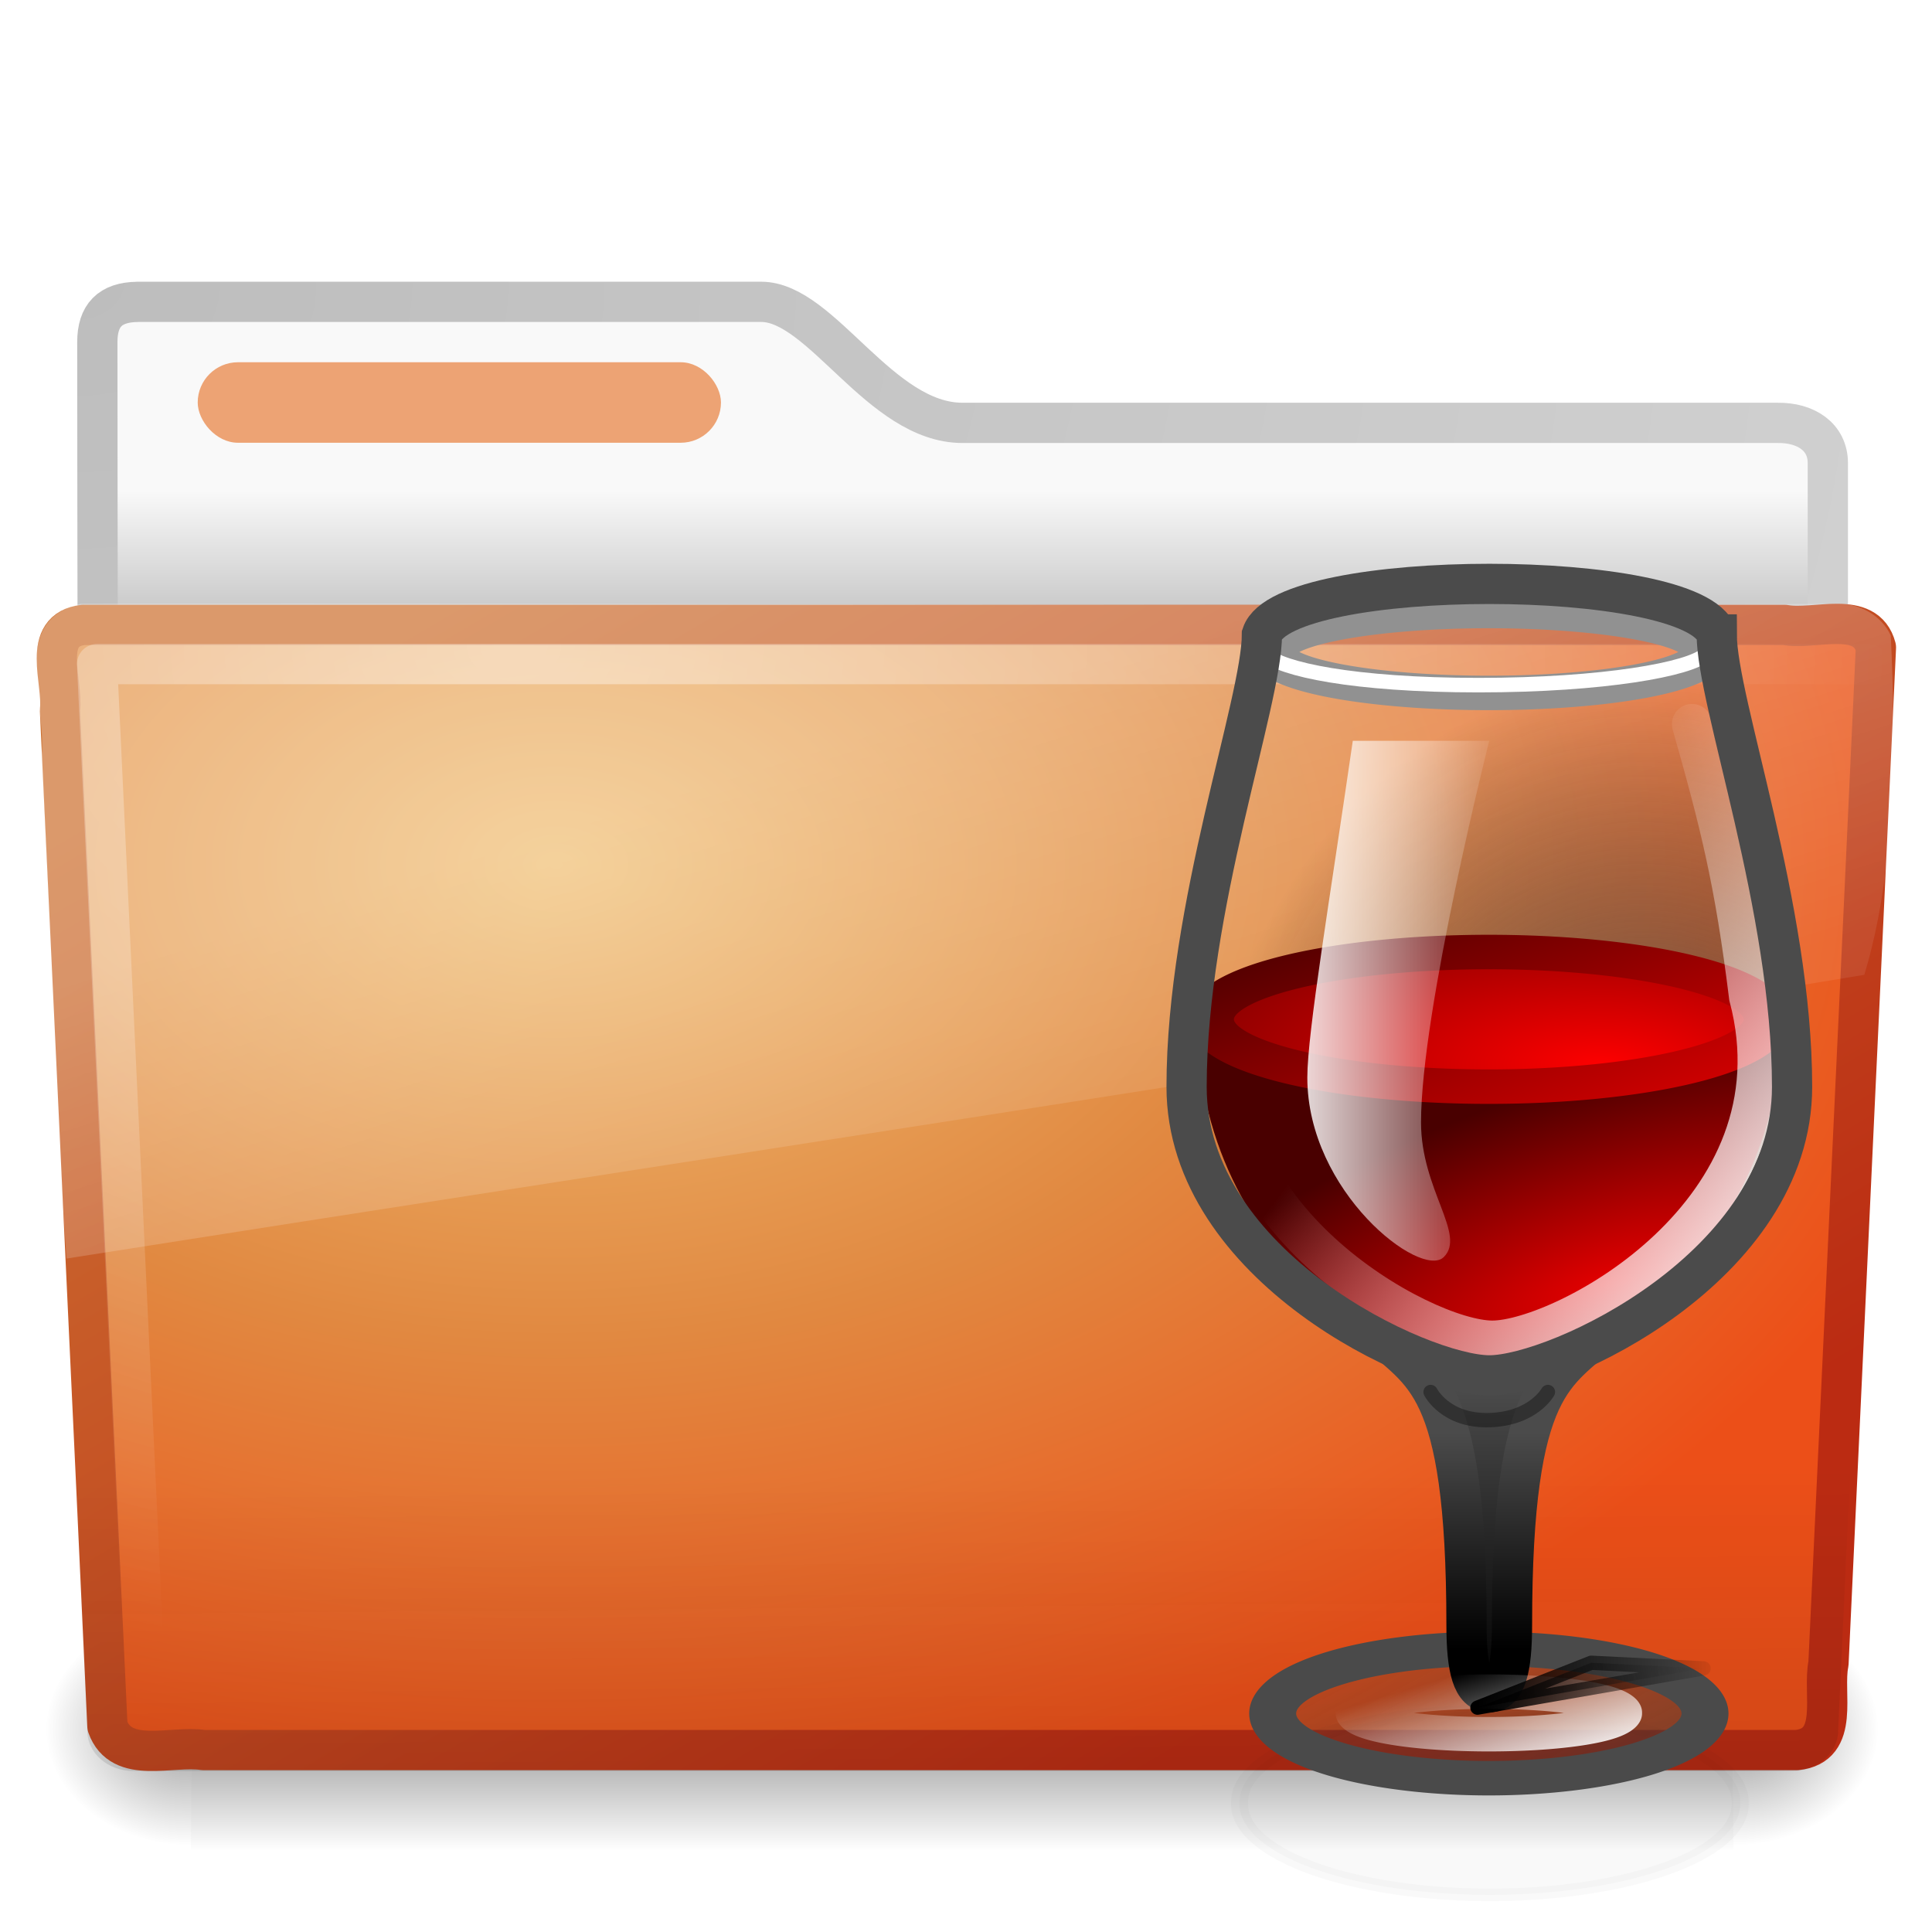 <?xml version="1.0" encoding="UTF-8" standalone="no"?>
<!-- Created with Inkscape (http://www.inkscape.org/) -->

<svg
   xmlns:dc="http://purl.org/dc/elements/1.1/"
   xmlns:cc="http://creativecommons.org/ns#"
   xmlns:rdf="http://www.w3.org/1999/02/22-rdf-syntax-ns#"
   xmlns:svg="http://www.w3.org/2000/svg"
   xmlns="http://www.w3.org/2000/svg"
   xmlns:xlink="http://www.w3.org/1999/xlink"
   xmlns:sodipodi="http://sodipodi.sourceforge.net/DTD/sodipodi-0.dtd"
   xmlns:inkscape="http://www.inkscape.org/namespaces/inkscape"
   version="1.1"
   width="48"
   height="48"
   id="svg4306"
   inkscape:version="0.47 r22583"
   sodipodi:docname="folder-wine.svg"
   inkscape:export-filename="/home/cybolic/Projects/vineyard/trunk/data/icons/48/folder-wine.png"
   inkscape:export-xdpi="90"
   inkscape:export-ydpi="90">
  <sodipodi:namedview
     pagecolor="#ffffff"
     bordercolor="#666666"
     borderopacity="1"
     objecttolerance="10"
     gridtolerance="10"
     guidetolerance="10"
     inkscape:pageopacity="0"
     inkscape:pageshadow="2"
     inkscape:window-width="1280"
     inkscape:window-height="926"
     id="namedview7156"
     showgrid="true"
     inkscape:zoom="2.7604167"
     inkscape:cx="-34.464944"
     inkscape:cy="-21.76685"
     inkscape:window-x="0"
     inkscape:window-y="24"
     inkscape:window-maximized="1"
     inkscape:current-layer="layer5"
     inkscape:snap-global="false">
    <inkscape:grid
       type="xygrid"
       id="grid7162" />
  </sodipodi:namedview>
  <defs
     id="defs4308">
    <inkscape:perspective
       sodipodi:type="inkscape:persp3d"
       inkscape:vp_x="0 : 24 : 1"
       inkscape:vp_y="0 : 1000 : 0"
       inkscape:vp_z="48 : 24 : 1"
       inkscape:persp3d-origin="24 : 16 : 1"
       id="perspective7160" />
    <linearGradient
       x1="12.579"
       y1="-7.807"
       x2="12.579"
       y2="41.827"
       id="linearGradient2867"
       xlink:href="#linearGradient2238-2-3"
       gradientUnits="userSpaceOnUse"
       gradientTransform="matrix(0.955,0,0,0.897,1.087,5.385)" />
    <linearGradient
       id="linearGradient2238-2-3">
      <stop
         id="stop2240-1-6"
         style="stop-color:white;stop-opacity:1"
         offset="0" />
      <stop
         id="stop2242-7-3"
         style="stop-color:white;stop-opacity:0"
         offset="1" />
    </linearGradient>
    <linearGradient
       x1="16.626"
       y1="15.298"
       x2="20.055"
       y2="24.628"
       id="linearGradient2870"
       xlink:href="#linearGradient8265-821-176-38-919-66-249-7-7"
       gradientUnits="userSpaceOnUse"
       gradientTransform="matrix(0.958,0,0,1.018,1.012,1.922)" />
    <linearGradient
       id="linearGradient8265-821-176-38-919-66-249-7-7">
      <stop
         id="stop2687-1-9"
         style="stop-color:white;stop-opacity:1"
         offset="0" />
      <stop
         id="stop2689-5-4"
         style="stop-color:white;stop-opacity:0"
         offset="1" />
    </linearGradient>
    <linearGradient
       x1="19.363"
       y1="20.07"
       x2="19.363"
       y2="34.4"
       id="linearGradient2899"
       xlink:href="#linearGradient4182"
       gradientUnits="userSpaceOnUse"
       gradientTransform="matrix(0.627,0,0,0.691,-0.033,4.575)" />
    <linearGradient
       id="linearGradient4182">
      <stop
         id="stop4184"
         style="stop-color:#e4e5e8;stop-opacity:1"
         offset="0" />
      <stop
         id="stop4186"
         style="stop-color:#b3bbc7;stop-opacity:1"
         offset="1" />
    </linearGradient>
    <linearGradient
       x1="23.071"
       y1="36.047"
       x2="23.071"
       y2="33.296"
       id="linearGradient2876"
       xlink:href="#linearGradient2223-4"
       gradientUnits="userSpaceOnUse"
       gradientTransform="matrix(0.991,0,0,1.011,0.22,5.812)" />
    <linearGradient
       id="linearGradient2223-4">
      <stop
         id="stop2225-6"
         style="stop-color:white;stop-opacity:1"
         offset="0" />
      <stop
         id="stop2229-2"
         style="stop-color:white;stop-opacity:0"
         offset="1" />
    </linearGradient>
    <radialGradient
       cx="16.352"
       cy="12.225"
       r="19.17"
       fx="16.352"
       fy="12.225"
       id="radialGradient2879"
       xlink:href="#linearGradient4128"
       gradientUnits="userSpaceOnUse"
       gradientTransform="matrix(0,0.964,-2.236,0,48.282,6.324)" />
    <linearGradient
       id="linearGradient4128">
      <stop
         id="stop4130"
         style="stop-color:#3d434a;stop-opacity:1"
         offset="0" />
      <stop
         id="stop4132"
         style="stop-color:black;stop-opacity:1"
         offset="1" />
    </linearGradient>
    <linearGradient
       x1="24"
       y1="7.96"
       x2="24"
       y2="43.865"
       id="linearGradient2882"
       xlink:href="#linearGradient3994-617"
       gradientUnits="userSpaceOnUse" />
    <linearGradient
       id="linearGradient3994-617">
      <stop
         id="stop4324"
         style="stop-color:#d8d8d8;stop-opacity:1"
         offset="0" />
      <stop
         id="stop2860"
         style="stop-color:#afafaf;stop-opacity:1"
         offset="0.086" />
      <stop
         id="stop2862"
         style="stop-color:#aaa;stop-opacity:1"
         offset="0.922" />
      <stop
         id="stop4326"
         style="stop-color:#8f8f8f;stop-opacity:1"
         offset="1" />
    </linearGradient>
    <linearGradient
       x1="10.014"
       y1="44.96"
       x2="10.014"
       y2="2.876"
       id="linearGradient2884"
       xlink:href="#linearGradient4008-764"
       gradientUnits="userSpaceOnUse"
       gradientTransform="matrix(0.957,0,0,0.903,1.021,4.306)" />
    <linearGradient
       id="linearGradient4008-764">
      <stop
         id="stop4334"
         style="stop-color:#595959;stop-opacity:1"
         offset="0" />
      <stop
         id="stop4336"
         style="stop-color:#b3b3b3;stop-opacity:1"
         offset="1" />
    </linearGradient>
    <radialGradient
       cx="605.714"
       cy="486.648"
       r="117.143"
       fx="605.714"
       fy="486.648"
       id="radialGradient2887"
       xlink:href="#linearGradient5060-6"
       gradientUnits="userSpaceOnUse"
       gradientTransform="matrix(-0.066,0,0,0.025,47.673,31.942)" />
    <linearGradient
       id="linearGradient5060-6">
      <stop
         id="stop5062-3"
         style="stop-color:black;stop-opacity:1"
         offset="0" />
      <stop
         id="stop5064-1"
         style="stop-color:black;stop-opacity:0"
         offset="1" />
    </linearGradient>
    <radialGradient
       cx="605.714"
       cy="486.648"
       r="117.143"
       fx="605.714"
       fy="486.648"
       id="radialGradient2890"
       xlink:href="#linearGradient5060-6"
       gradientUnits="userSpaceOnUse"
       gradientTransform="matrix(0.066,0,0,0.025,0.327,31.942)" />
    <linearGradient
       id="linearGradient5048-7">
      <stop
         id="stop5050-5"
         style="stop-color:black;stop-opacity:0"
         offset="0" />
      <stop
         id="stop5056-9"
         style="stop-color:black;stop-opacity:1"
         offset="0.5" />
      <stop
         id="stop5052-6"
         style="stop-color:black;stop-opacity:0"
         offset="1" />
    </linearGradient>
    <linearGradient
       x1="302.857"
       y1="366.648"
       x2="302.857"
       y2="609.505"
       id="linearGradient4304"
       xlink:href="#linearGradient5048-7"
       gradientUnits="userSpaceOnUse"
       gradientTransform="matrix(0.066,0,0,0.025,0.314,31.942)" />
    <inkscape:perspective
       id="perspective7386"
       inkscape:persp3d-origin="0.5 : 0.33333333 : 1"
       inkscape:vp_z="1 : 0.5 : 1"
       inkscape:vp_y="0 : 1000 : 0"
       inkscape:vp_x="0 : 0.5 : 1"
       sodipodi:type="inkscape:persp3d" />
    <radialGradient
       inkscape:collect="always"
       xlink:href="#linearGradient3452"
       id="radialGradient5821"
       gradientUnits="userSpaceOnUse"
       gradientTransform="matrix(0.764,0,0,0.139,11.614,15.797)"
       cx="18"
       cy="14.19"
       fx="18"
       fy="14.19"
       r="5.505" />
    <linearGradient
       id="linearGradient3452"
       inkscape:collect="always">
      <stop
         id="stop3454"
         offset="0"
         style="stop-color:#ffffff;stop-opacity:1;" />
      <stop
         id="stop3456"
         offset="1"
         style="stop-color:#ffffff;stop-opacity:0;" />
    </linearGradient>
    <radialGradient
       r="14.625"
       fy="33.188"
       fx="37.375"
       cy="33.188"
       cx="37.375"
       gradientTransform="matrix(1,0,0,0.226,0,25.671)"
       gradientUnits="userSpaceOnUse"
       id="radialGradient7042"
       xlink:href="#linearGradient4333"
       inkscape:collect="always" />
    <linearGradient
       inkscape:collect="always"
       id="linearGradient4333">
      <stop
         style="stop-color:black;stop-opacity:1;"
         offset="0"
         id="stop4335" />
      <stop
         style="stop-color:black;stop-opacity:0;"
         offset="1"
         id="stop4337" />
    </linearGradient>
    <filter
       color-interpolation-filters="sRGB"
       height="1.28"
       y="-0.14"
       width="1.158"
       x="-0.079"
       id="filter3436"
       inkscape:collect="always">
      <feGaussianBlur
         id="feGaussianBlur3438"
         stdDeviation="0.319"
         inkscape:collect="always" />
    </filter>
    <radialGradient
       inkscape:collect="always"
       xlink:href="#linearGradient3346"
       id="radialGradient5843"
       gradientUnits="userSpaceOnUse"
       gradientTransform="matrix(1.176,-0.058,0.073,1.449,-6.858,-10.04)"
       cx="27.5"
       cy="22.614"
       fx="27.5"
       fy="22.614"
       r="6.5" />
    <linearGradient
       id="linearGradient3346"
       inkscape:collect="always">
      <stop
         id="stop3348"
         offset="0"
         style="stop-color:#737373;stop-opacity:1" />
      <stop
         id="stop3350"
         offset="1"
         style="stop-color:#000000;stop-opacity:0;" />
    </linearGradient>
    <linearGradient
       inkscape:collect="always"
       xlink:href="#linearGradient3228"
       id="linearGradient5800"
       gradientUnits="userSpaceOnUse"
       x1="29.455"
       y1="19.122"
       x2="20.176"
       y2="6.104" />
    <linearGradient
       id="linearGradient3228"
       inkscape:collect="always">
      <stop
         id="stop3230"
         offset="0"
         style="stop-color:#373737;stop-opacity:1;" />
      <stop
         id="stop3232"
         offset="1"
         style="stop-color:#373737;stop-opacity:0;" />
    </linearGradient>
    <linearGradient
       inkscape:collect="always"
       xlink:href="#linearGradient3220"
       id="linearGradient5836"
       gradientUnits="userSpaceOnUse"
       gradientTransform="matrix(0.764,0,0,0.755,6.12,3.028)"
       x1="24"
       y1="27.317"
       x2="24"
       y2="34.059" />
    <linearGradient
       id="linearGradient3220"
       inkscape:collect="always">
      <stop
         id="stop3222"
         offset="0"
         style="stop-color:#4b4b4b;stop-opacity:1" />
      <stop
         id="stop3224"
         offset="1"
         style="stop-color:#000000;stop-opacity:1" />
    </linearGradient>
    <linearGradient
       inkscape:collect="always"
       xlink:href="#linearGradient14198"
       id="linearGradient5838"
       gradientUnits="userSpaceOnUse"
       x1="8"
       y1="13"
       x2="8"
       y2="10.5"
       gradientTransform="matrix(1.454,0,0,1.454,12.835,9.104)" />
    <linearGradient
       id="linearGradient14198"
       inkscape:collect="always">
      <stop
         id="stop14200"
         offset="0"
         style="stop-color:#000000;stop-opacity:1;" />
      <stop
         id="stop14202"
         offset="1"
         style="stop-color:#4b4b4b;stop-opacity:1" />
    </linearGradient>
    <radialGradient
       inkscape:collect="always"
       xlink:href="#linearGradient3189"
       id="radialGradient5833"
       gradientUnits="userSpaceOnUse"
       gradientTransform="matrix(0.725,-0.239,0.088,0.26,4.828,21.279)"
       cx="26.625"
       cy="26.577"
       fx="26.625"
       fy="26.577"
       r="12.5" />
    <linearGradient
       id="linearGradient3189">
      <stop
         style="stop-color:#e40000;stop-opacity:1"
         offset="0"
         id="stop3191" />
      <stop
         style="stop-color:#490000;stop-opacity:1"
         offset="1"
         id="stop3193" />
    </linearGradient>
    <radialGradient
       inkscape:collect="always"
       xlink:href="#linearGradient3171"
       id="radialGradient5808"
       gradientUnits="userSpaceOnUse"
       gradientTransform="matrix(1,0,0,0.495,0,5.555)"
       cx="25.017"
       cy="13.192"
       fx="25.017"
       fy="13.192"
       r="9.751" />
    <linearGradient
       id="linearGradient3171">
      <stop
         id="stop3173"
         offset="0"
         style="stop-color:#fd0000;stop-opacity:1;" />
      <stop
         id="stop3175"
         offset="1"
         style="stop-color:#6a0000;stop-opacity:1" />
    </linearGradient>
    <linearGradient
       inkscape:collect="always"
       xlink:href="#linearGradient4402"
       id="linearGradient5810"
       gradientUnits="userSpaceOnUse"
       x1="25.945"
       y1="14.691"
       x2="22.036"
       y2="7.135" />
    <linearGradient
       id="linearGradient4402">
      <stop
         id="stop4404"
         offset="0"
         style="stop-color:#e80000;stop-opacity:1;" />
      <stop
         id="stop4406"
         offset="1"
         style="stop-color:#490000;stop-opacity:1" />
    </linearGradient>
    <linearGradient
       inkscape:collect="always"
       xlink:href="#linearGradient3198"
       id="linearGradient5829"
       gradientUnits="userSpaceOnUse"
       gradientTransform="matrix(0.705,0,0,0.708,7.551,4.084)"
       x1="30.376"
       y1="25.27"
       x2="22"
       y2="19" />
    <linearGradient
       id="linearGradient3198">
      <stop
         id="stop3200"
         offset="0"
         style="stop-color:#ffffff;stop-opacity:1;" />
      <stop
         id="stop3202"
         offset="1"
         style="stop-color:#ffffff;stop-opacity:0;" />
    </linearGradient>
    <linearGradient
       inkscape:collect="always"
       xlink:href="#linearGradient3198"
       id="linearGradient5814"
       gradientUnits="userSpaceOnUse"
       x1="25.269"
       y1="12.038"
       x2="24.16"
       y2="9.352" />
    <linearGradient
       id="linearGradient7433">
      <stop
         id="stop7435"
         offset="0"
         style="stop-color:#ffffff;stop-opacity:1;" />
      <stop
         id="stop7437"
         offset="1"
         style="stop-color:#ffffff;stop-opacity:0;" />
    </linearGradient>
    <linearGradient
       inkscape:collect="always"
       xlink:href="#linearGradient3373"
       id="linearGradient6916"
       gradientUnits="userSpaceOnUse"
       gradientTransform="translate(-8,15.968)"
       x1="16"
       y1="27.5"
       x2="20.5"
       y2="25.5" />
    <linearGradient
       inkscape:collect="always"
       id="linearGradient3373">
      <stop
         style="stop-color:#000000;stop-opacity:1"
         offset="0"
         id="stop3375" />
      <stop
         style="stop-color:#373737;stop-opacity:0;"
         offset="1"
         id="stop3377" />
    </linearGradient>
    <linearGradient
       inkscape:collect="always"
       xlink:href="#linearGradient3442"
       id="linearGradient6918"
       gradientUnits="userSpaceOnUse"
       gradientTransform="translate(-8,15.968)"
       x1="16"
       y1="27"
       x2="21.5"
       y2="27" />
    <linearGradient
       id="linearGradient3442"
       inkscape:collect="always">
      <stop
         id="stop3444"
         offset="0"
         style="stop-color:#000000;stop-opacity:1;" />
      <stop
         id="stop3446"
         offset="1"
         style="stop-color:#000000;stop-opacity:0;" />
    </linearGradient>
    <filter
       color-interpolation-filters="sRGB"
       height="1.336"
       y="-0.168"
       width="1.134"
       x="-0.067"
       id="filter3391"
       inkscape:collect="always">
      <feGaussianBlur
         id="feGaussianBlur3393"
         stdDeviation="0.14"
         inkscape:collect="always" />
    </filter>
    <linearGradient
       inkscape:collect="always"
       xlink:href="#linearGradient3198"
       id="linearGradient5825"
       gradientUnits="userSpaceOnUse"
       gradientTransform="matrix(0.764,0,0,0.755,7.266,2.929)"
       x1="17.605"
       y1="18.312"
       x2="23"
       y2="18.312" />
    <linearGradient
       id="linearGradient7450">
      <stop
         id="stop7452"
         offset="0"
         style="stop-color:#ffffff;stop-opacity:1;" />
      <stop
         id="stop7454"
         offset="1"
         style="stop-color:#ffffff;stop-opacity:0;" />
    </linearGradient>
    <radialGradient
       inkscape:collect="always"
       xlink:href="#linearGradient3452"
       id="radialGradient4437"
       gradientUnits="userSpaceOnUse"
       gradientTransform="matrix(1.13,0,0,0.205,18.006,22.928)"
       cx="18"
       cy="14.19"
       fx="18"
       fy="14.19"
       r="5.505" />
    <radialGradient
       inkscape:collect="always"
       xlink:href="#linearGradient4333"
       id="radialGradient4439"
       gradientUnits="userSpaceOnUse"
       gradientTransform="matrix(1,0,0,0.226,0,25.671)"
       cx="37.375"
       cy="33.188"
       fx="37.375"
       fy="33.188"
       r="14.625" />
    <radialGradient
       inkscape:collect="always"
       xlink:href="#linearGradient3346"
       id="radialGradient4441"
       gradientUnits="userSpaceOnUse"
       gradientTransform="matrix(1.176,-0.058,0.073,1.449,-6.858,-10.04)"
       cx="27.5"
       cy="22.614"
       fx="27.5"
       fy="22.614"
       r="6.5" />
    <linearGradient
       inkscape:collect="always"
       xlink:href="#linearGradient3228"
       id="linearGradient4443"
       gradientUnits="userSpaceOnUse"
       x1="29.455"
       y1="19.122"
       x2="20.176"
       y2="6.104" />
    <linearGradient
       inkscape:collect="always"
       xlink:href="#linearGradient3220"
       id="linearGradient4445"
       gradientUnits="userSpaceOnUse"
       gradientTransform="matrix(0.764,0,0,0.755,6.12,3.028)"
       x1="24"
       y1="27.317"
       x2="24"
       y2="34.059" />
    <linearGradient
       inkscape:collect="always"
       xlink:href="#linearGradient14198"
       id="linearGradient4447"
       gradientUnits="userSpaceOnUse"
       gradientTransform="matrix(1.454,0,0,1.454,12.835,9.104)"
       x1="8"
       y1="13"
       x2="8"
       y2="10.5" />
    <radialGradient
       inkscape:collect="always"
       xlink:href="#linearGradient3189"
       id="radialGradient4449"
       gradientUnits="userSpaceOnUse"
       gradientTransform="matrix(0.725,-0.239,0.088,0.26,4.828,21.279)"
       cx="26.625"
       cy="26.577"
       fx="26.625"
       fy="26.577"
       r="12.5" />
    <radialGradient
       inkscape:collect="always"
       xlink:href="#linearGradient3171"
       id="radialGradient4451"
       gradientUnits="userSpaceOnUse"
       gradientTransform="matrix(1,0,0,0.495,0,5.555)"
       cx="25.017"
       cy="13.192"
       fx="25.017"
       fy="13.192"
       r="9.751" />
    <linearGradient
       inkscape:collect="always"
       xlink:href="#linearGradient4402"
       id="linearGradient4453"
       gradientUnits="userSpaceOnUse"
       x1="25.945"
       y1="14.691"
       x2="22.036"
       y2="7.135" />
    <linearGradient
       inkscape:collect="always"
       xlink:href="#linearGradient3198"
       id="linearGradient4455"
       gradientUnits="userSpaceOnUse"
       gradientTransform="matrix(0.705,0,0,0.708,7.551,4.084)"
       x1="30.376"
       y1="25.27"
       x2="22"
       y2="19" />
    <linearGradient
       inkscape:collect="always"
       xlink:href="#linearGradient3198"
       id="linearGradient4457"
       gradientUnits="userSpaceOnUse"
       x1="25.269"
       y1="12.038"
       x2="24.16"
       y2="9.352" />
    <linearGradient
       inkscape:collect="always"
       xlink:href="#linearGradient3373"
       id="linearGradient4459"
       gradientUnits="userSpaceOnUse"
       gradientTransform="translate(-8,15.968)"
       x1="16"
       y1="27.5"
       x2="20.5"
       y2="25.5" />
    <linearGradient
       inkscape:collect="always"
       xlink:href="#linearGradient3442"
       id="linearGradient4461"
       gradientUnits="userSpaceOnUse"
       gradientTransform="translate(-8,15.968)"
       x1="16"
       y1="27"
       x2="21.5"
       y2="27" />
    <linearGradient
       inkscape:collect="always"
       xlink:href="#linearGradient3198"
       id="linearGradient4463"
       gradientUnits="userSpaceOnUse"
       gradientTransform="matrix(0.764,0,0,0.755,7.266,2.929)"
       x1="17.605"
       y1="18.312"
       x2="23"
       y2="18.312" />
    <linearGradient
       inkscape:collect="always"
       xlink:href="#linearGradient3198"
       id="linearGradient4468"
       gradientUnits="userSpaceOnUse"
       gradientTransform="matrix(1.13,0,0,1.115,11.578,3.904)"
       x1="17.605"
       y1="18.312"
       x2="23"
       y2="18.312" />
    <linearGradient
       inkscape:collect="always"
       xlink:href="#linearGradient3198"
       id="linearGradient4473"
       gradientUnits="userSpaceOnUse"
       gradientTransform="matrix(1.094,0,0,1.099,10.845,4.605)"
       x1="30.376"
       y1="25.27"
       x2="22"
       y2="19" />
    <radialGradient
       inkscape:collect="always"
       xlink:href="#linearGradient3189"
       id="radialGradient4477"
       gradientUnits="userSpaceOnUse"
       gradientTransform="matrix(1.072,-0.353,0.13,0.385,7.973,31.031)"
       cx="26.625"
       cy="26.577"
       fx="26.625"
       fy="26.577"
       r="12.5" />
    <linearGradient
       inkscape:collect="always"
       xlink:href="#linearGradient3220"
       id="linearGradient4480"
       gradientUnits="userSpaceOnUse"
       gradientTransform="matrix(1.13,0,0,1.115,9.883,4.05)"
       x1="24"
       y1="27.317"
       x2="24"
       y2="34.059" />
    <linearGradient
       inkscape:collect="always"
       xlink:href="#linearGradient14198"
       id="linearGradient4482"
       gradientUnits="userSpaceOnUse"
       gradientTransform="matrix(2.149,0,0,2.149,19.81,13.033)"
       x1="8"
       y1="13"
       x2="8"
       y2="10.5" />
    <radialGradient
       inkscape:collect="always"
       xlink:href="#linearGradient3346"
       id="radialGradient4487"
       gradientUnits="userSpaceOnUse"
       gradientTransform="matrix(1.738,-0.086,0.109,2.142,-9.302,-15.268)"
       cx="27.5"
       cy="22.614"
       fx="27.5"
       fy="22.614"
       r="6.5" />
    <linearGradient
       gradientUnits="userSpaceOnUse"
       xlink:href="#linearGradient8265-821-176-38-919-66-249"
       id="linearGradient2435"
       y2="33.955"
       x2="15.215"
       y1="22.292"
       x1="11.566" />
    <linearGradient
       id="linearGradient8265-821-176-38-919-66-249">
      <stop
         offset="0"
         style="stop-color:#ffffff;stop-opacity:0.275"
         id="stop2687" />
      <stop
         offset="1"
         style="stop-color:#ffffff;stop-opacity:0.078"
         id="stop2689" />
    </linearGradient>
    <radialGradient
       gradientTransform="matrix(0,1.208,-1.627,0,26.372,8.266)"
       gradientUnits="userSpaceOnUse"
       xlink:href="#linearGradient6087-437-184-795-110-662-495"
       id="radialGradient2438"
       fy="8.302"
       fx="7.265"
       r="20.98"
       cy="8.302"
       cx="7.265" />
    <linearGradient
       id="linearGradient6087-437-184-795-110-662-495">
      <stop
         offset="0"
         style="stop-color:#ffffff;stop-opacity:0.4"
         id="stop2693" />
      <stop
         offset="1"
         style="stop-color:#ffffff;stop-opacity:0"
         id="stop2695" />
    </linearGradient>
    <linearGradient
       gradientTransform="matrix(1.145,0,0,0.998,-3.466,1.099)"
       gradientUnits="userSpaceOnUse"
       xlink:href="#linearGradient6129-963-697-142-998-580-273"
       id="linearGradient2441"
       y2="36.658"
       x2="22.809"
       y1="49.629"
       x1="22.935" />
    <linearGradient
       id="linearGradient6129-963-697-142-998-580-273">
      <stop
         offset="0"
         style="stop-color:#0a0a0a;stop-opacity:0.498"
         id="stop2661" />
      <stop
         offset="1"
         style="stop-color:#0a0a0a;stop-opacity:0"
         id="stop2663" />
    </linearGradient>
    <radialGradient
       gradientTransform="matrix(1.565,-9.5143002e-8,6.1772287e-8,1.016,-86.213,8.146)"
       gradientUnits="userSpaceOnUse"
       xlink:href="#linearGradient7012-661-145-733-759-865-745-661-970-94"
       id="radialGradient2444"
       fy="14.113"
       fx="63.969"
       r="23.097"
       cy="14.113"
       cx="63.969" />
    <linearGradient
       id="linearGradient7012-661-145-733-759-865-745-661-970-94">
      <stop
         offset="0"
         style="stop-color:#f0c178;stop-opacity:1"
         id="stop3618" />
      <stop
         offset="0.5"
         style="stop-color:#e18941;stop-opacity:1"
         id="stop3270" />
      <stop
         offset="1"
         style="stop-color:#ec4f18;stop-opacity:1"
         id="stop3620" />
    </linearGradient>
    <linearGradient
       gradientTransform="translate(-53.765,-0.114)"
       gradientUnits="userSpaceOnUse"
       xlink:href="#linearGradient3390-178-986-453"
       id="linearGradient2446"
       y2="15.944"
       x2="65.34"
       y1="45.114"
       x1="82.453" />
    <linearGradient
       id="linearGradient3390-178-986-453">
      <stop
         offset="0"
         style="stop-color:#bb2b12;stop-opacity:1"
         id="stop3624" />
      <stop
         offset="1"
         style="stop-color:#cd7233;stop-opacity:1"
         id="stop3626" />
    </linearGradient>
    <linearGradient
       gradientTransform="matrix(0.083,0,0,0.037,-5.941,25.412)"
       gradientUnits="userSpaceOnUse"
       xlink:href="#linearGradient5048-585"
       id="linearGradient7596-975"
       y2="609.505"
       x2="302.857"
       y1="366.648"
       x1="302.857" />
    <linearGradient
       id="linearGradient5048-585">
      <stop
         offset="0"
         style="stop-color:#000000;stop-opacity:0"
         id="stop2667" />
      <stop
         offset="0.5"
         style="stop-color:#000000;stop-opacity:1"
         id="stop2669" />
      <stop
         offset="1"
         style="stop-color:#000000;stop-opacity:0"
         id="stop2671" />
    </linearGradient>
    <radialGradient
       gradientTransform="matrix(0.032,0,0,0.037,24.637,25.412)"
       gradientUnits="userSpaceOnUse"
       xlink:href="#linearGradient5060-179"
       id="radialGradient7598-526"
       fy="486.648"
       fx="605.714"
       r="117.143"
       cy="486.648"
       cx="605.714" />
    <linearGradient
       id="linearGradient5060-179">
      <stop
         offset="0"
         style="stop-color:#000000;stop-opacity:1"
         id="stop2675" />
      <stop
         offset="1"
         style="stop-color:#000000;stop-opacity:0"
         id="stop2677" />
    </linearGradient>
    <radialGradient
       gradientTransform="matrix(-0.032,0,0,0.037,23.363,25.412)"
       gradientUnits="userSpaceOnUse"
       xlink:href="#linearGradient5060-820"
       id="radialGradient7600-312"
       fy="486.648"
       fx="605.714"
       r="117.143"
       cy="486.648"
       cx="605.714" />
    <linearGradient
       id="linearGradient5060-820">
      <stop
         offset="0"
         style="stop-color:#000000;stop-opacity:1"
         id="stop2681" />
      <stop
         offset="1"
         style="stop-color:#000000;stop-opacity:0"
         id="stop2683" />
    </linearGradient>
    <linearGradient
       gradientTransform="translate(-50.941,0)"
       gradientUnits="userSpaceOnUse"
       xlink:href="#linearGradient6404"
       id="linearGradient2453"
       y2="16.19"
       x2="62.989"
       y1="13.183"
       x1="62.989" />
    <linearGradient
       id="linearGradient6404">
      <stop
         offset="0"
         style="stop-color:#f9f9f9;stop-opacity:1"
         id="stop6406" />
      <stop
         offset="1"
         style="stop-color:#c9c9c9;stop-opacity:1"
         id="stop6408" />
    </linearGradient>
    <radialGradient
       gradientTransform="matrix(-1.274898e-8,1.714,-2.159,-1.4599595e-8,12.809,2.857)"
       gradientUnits="userSpaceOnUse"
       xlink:href="#linearGradient3484"
       id="radialGradient2455"
       fy="5.017"
       fx="3"
       r="21"
       cy="5.017"
       cx="3" />
    <linearGradient
       id="linearGradient3484">
      <stop
         offset="0"
         style="stop-color:#bdbdbd;stop-opacity:1"
         id="stop3486" />
      <stop
         offset="1"
         style="stop-color:#d0d0d0;stop-opacity:1"
         id="stop3488" />
    </linearGradient>
    <inkscape:perspective
       id="perspective3289"
       inkscape:persp3d-origin="24 : 16 : 1"
       inkscape:vp_z="48 : 24 : 1"
       inkscape:vp_y="0 : 1000 : 0"
       inkscape:vp_x="0 : 24 : 1"
       sodipodi:type="inkscape:persp3d" />
    <linearGradient
       inkscape:collect="always"
       xlink:href="#linearGradient2238-2-3"
       id="linearGradient3347"
       gradientUnits="userSpaceOnUse"
       gradientTransform="matrix(0.955,0,0,0.897,1.087,5.385)"
       x1="12.579"
       y1="-7.807"
       x2="12.579"
       y2="41.827" />
    <linearGradient
       inkscape:collect="always"
       xlink:href="#linearGradient8265-821-176-38-919-66-249-7-7"
       id="linearGradient3350"
       gradientUnits="userSpaceOnUse"
       gradientTransform="matrix(0.958,0,0,1.018,1.012,1.922)"
       x1="16.626"
       y1="15.298"
       x2="20.055"
       y2="24.628" />
    <linearGradient
       inkscape:collect="always"
       xlink:href="#linearGradient4182"
       id="linearGradient3353"
       gradientUnits="userSpaceOnUse"
       gradientTransform="matrix(0.627,0,0,0.691,-0.033,4.575)"
       x1="19.363"
       y1="20.07"
       x2="19.363"
       y2="34.4" />
    <linearGradient
       inkscape:collect="always"
       xlink:href="#linearGradient2223-4"
       id="linearGradient3356"
       gradientUnits="userSpaceOnUse"
       gradientTransform="matrix(0.991,0,0,1.011,0.22,5.812)"
       x1="23.071"
       y1="36.047"
       x2="23.071"
       y2="33.296" />
    <radialGradient
       inkscape:collect="always"
       xlink:href="#linearGradient4128"
       id="radialGradient3359"
       gradientUnits="userSpaceOnUse"
       gradientTransform="matrix(0,0.964,-2.236,0,48.282,6.324)"
       cx="16.352"
       cy="12.225"
       fx="16.352"
       fy="12.225"
       r="19.17" />
    <linearGradient
       inkscape:collect="always"
       xlink:href="#linearGradient3994-617"
       id="linearGradient3362"
       gradientUnits="userSpaceOnUse"
       x1="24"
       y1="7.96"
       x2="24"
       y2="43.865" />
    <linearGradient
       inkscape:collect="always"
       xlink:href="#linearGradient4008-764"
       id="linearGradient3364"
       gradientUnits="userSpaceOnUse"
       gradientTransform="matrix(0.957,0,0,0.903,1.021,4.306)"
       x1="10.014"
       y1="44.96"
       x2="10.014"
       y2="2.876" />
    <radialGradient
       inkscape:collect="always"
       xlink:href="#linearGradient5060-6"
       id="radialGradient3367"
       gradientUnits="userSpaceOnUse"
       gradientTransform="matrix(-0.066,0,0,0.025,47.673,31.942)"
       cx="605.714"
       cy="486.648"
       fx="605.714"
       fy="486.648"
       r="117.143" />
    <radialGradient
       inkscape:collect="always"
       xlink:href="#linearGradient5060-6"
       id="radialGradient3370"
       gradientUnits="userSpaceOnUse"
       gradientTransform="matrix(0.066,0,0,0.025,2.888,25.986)"
       cx="605.714"
       cy="486.648"
       fx="605.714"
       fy="486.648"
       r="117.143" />
    <linearGradient
       inkscape:collect="always"
       xlink:href="#linearGradient5048-7"
       id="linearGradient3374"
       gradientUnits="userSpaceOnUse"
       gradientTransform="matrix(0.066,0,0,0.025,0.314,31.942)"
       x1="302.857"
       y1="366.648"
       x2="302.857"
       y2="609.505" />
    <filter
       inkscape:collect="always"
       id="filter4156"
       x="-0.098"
       width="1.196"
       y="-0.271"
       height="1.542">
      <feGaussianBlur
         inkscape:collect="always"
         stdDeviation="0.236"
         id="feGaussianBlur4158" />
    </filter>
  </defs>
  <g
     inkscape:groupmode="layer"
     id="layer5"
     inkscape:label="Layer#1"
     style="display:inline">
    <g
       id="layer1-0"
       transform="matrix(1,0,0,1,-0.088,-1)">
      <path
         style="fill:url(#linearGradient2453);fill-opacity:1;stroke:url(#radialGradient2455);stroke-width:1;stroke-linecap:round;stroke-linejoin:round;stroke-miterlimit:4;stroke-opacity:1;stroke-dasharray:none;display:inline"
         id="path3468"
         d="m 3.506,8.5 c -0.69,0.008 -1,0.342 -1,1 0,5.514 0.026,9.74 -0.006,14.75 1.435,0 43,-3.7 43,-5.292 l 0,-6.452 c 0,-0.658 -0.554,-1.008 -1.244,-1 l -20.256,0 c -2.047,0 -3.499,-3.007 -5,-3.007 l -15.494,0 2.1e-6,0 z" />
      <g
         style="opacity:0.4"
         id="g7591"
         transform="matrix(0.958,0,0,0.667,1,15)">
        <rect
           style="fill:url(#linearGradient7596-975);fill-opacity:1;fill-rule:nonzero;stroke:none;stroke-width:1;marker:none;visibility:visible;display:inline;overflow:visible"
           id="rect4173"
           y="39"
           x="4"
           height="9"
           width="40" />
        <path
           style="fill:url(#radialGradient7598-526);fill-opacity:1;fill-rule:nonzero;stroke:none;stroke-width:1;marker:none;visibility:visible;display:inline;overflow:visible"
           id="path5058"
           d="m 44,39 c 0,0 0,9 0,9 1.655,0.017 4,-2.016 4,-4.5 0,-2.484 -1.846,-4.499 -4,-4.499 z" />
        <path
           style="fill:url(#radialGradient7600-312);fill-opacity:1;fill-rule:nonzero;stroke:none;stroke-width:1;marker:none;visibility:visible;display:inline;overflow:visible"
           id="path5018"
           d="m 4,39 c 0,0 0,9 0,9 C 2.345,48.017 0,45.983 0,43.499 0,41.015 1.846,39 4,39 z" />
      </g>
      <path
         style="fill:url(#radialGradient2444);fill-opacity:1;stroke:url(#linearGradient2446);stroke-width:1;stroke-linecap:round;stroke-linejoin:round;stroke-miterlimit:4;stroke-opacity:1;stroke-dashoffset:0"
         id="path3388"
         d="m 2.163,16.525 c -1.073,0.124 -0.5,1.402 -0.585,2.121 0.393,8.47 0.789,16.769 1.179,25.24 0.342,0.966 1.594,0.471 2.388,0.594 13.194,0 26.387,0 39.581,0 1.089,-0.107 0.636,-1.408 0.79,-2.152 0.393,-8.47 0.789,-16.769 1.179,-25.24 -0.251,-0.954 -1.52,-0.424 -2.263,-0.562 -14.089,0 -28.179,0 -42.268,0 l 0,0 z" />
      <path
         style="opacity:0.4;fill:url(#linearGradient2441);fill-opacity:1;stroke:none"
         id="path6127"
         d="m 2.058,16.065 43.896,4.03e-4 c 0.634,0 1.045,0.445 1.045,0.997 L 45.756,44.002 C 45.756,44.555 45.245,45 44.611,45 L 3.402,45 C 2.768,45 2.257,44.555 2.257,44.002 L 1.013,17.063 c 0,-0.553 0.411,-0.998 1.045,-0.998 l 0,0 z" />
      <path
         style="fill:none;stroke:url(#radialGradient2438);stroke-width:1;stroke-linecap:round;stroke-linejoin:round;stroke-miterlimit:4;stroke-opacity:1;stroke-dasharray:none"
         id="path2435"
         d="m 46.5,17.5 c -13.531,0 -30.469,0 -44,0 0.385,8.177 0.771,16.354 1.156,24.531" />
      <path
         style="fill:url(#linearGradient2435);fill-opacity:1;stroke:none"
         id="path3455"
         d="M 45.75,16 C 31.2,16.073 16.645,15.979 2.094,16 0.287,16.411 1.259,18.467 1.121,19.772 1.343,23.935 1.444,28.116 1.742,32.268 16.742,29.906 31.668,27.661 46.406,25.219 47.187,22.632 47.194,19.548 47.064,16.79 46.834,16.285 46.277,15.989 45.75,16 z" />
      <rect
         style="fill:#eda374;fill-opacity:1;fill-rule:nonzero;stroke:none;stroke-width:1;marker:none;visibility:visible;display:block;overflow:visible;enable-background:accumulate"
         id="rect3562"
         y="10"
         x="5"
         ry="1"
         rx="1"
         height="2"
         width="13" />
    </g>
  </g>
  <g
     inkscape:groupmode="layer"
     id="layer3"
     inkscape:label="Layer"
     style="display:inline">
    <path
       style="fill:none;stroke:url(#radialGradient4437);stroke-width:1;stroke-linecap:round;stroke-linejoin:round;stroke-miterlimit:0;stroke-opacity:1;stroke-dasharray:none;display:inline"
       d="m 42.653,24.357 c 0,0.624 -2.549,1.459 -6.569,1.495 -4.02,0.036 -6.541,-0.871 -6.541,-1.495"
       id="path3450"
       sodipodi:nodetypes="czc" />
    <g
       style="display:inline"
       id="layer8"
       inkscape:label="Icon"
       transform="matrix(2.149,0,0,2.149,19.81,13.033)">
      <path
         sodipodi:type="arc"
         style="opacity:0.07;fill:url(#radialGradient4439);fill-opacity:1;stroke:none"
         id="path4331"
         sodipodi:cx="37.375"
         sodipodi:cy="33.1875"
         sodipodi:rx="14.625"
         sodipodi:ry="3.3125"
         d="m 52,33.188 a 14.625,3.312 0 1 1 -29.25,0 14.625,3.312 0 1 1 29.25,0 z"
         transform="matrix(0.214,0,0,0.234,0.006,-0.761)" />
      <g
         id="g2637"
         inkscape:label="base"
         style="display:inline"
         transform="matrix(0.238,0,0,0.239,16.281,10.635)" />
    </g>
    <g
       id="layer4"
       inkscape:label="Shadow"
       style="opacity:0.596;display:inline;filter:url(#filter4156)"
       transform="matrix(2.149,0,0,2.149,19.81,13.033)">
      <path
         sodipodi:type="arc"
         style="opacity:0.2;fill:#000000;fill-opacity:1;stroke:#000000;stroke-width:0.301;stroke-linecap:round;stroke-linejoin:round;stroke-miterlimit:0;stroke-opacity:1;stroke-dasharray:none;display:inline;filter:url(#filter3436)"
         id="path3420"
         sodipodi:cx="23"
         sodipodi:cy="11"
         sodipodi:rx="4.4375095"
         sodipodi:ry="2.1843002"
         d="m 27.438,11 a 4.438,2.184 0 1 1 -8.875,0 4.438,2.184 0 1 1 8.875,0 z"
         transform="matrix(0.652,0,0,0.479,-6.99,9.511)" />
    </g>
    <path
       sodipodi:nodetypes="cczzzc"
       id="path3159"
       d="m 42.649,15.763 c -0.565,-1.115 -10.734,-1.115 -11.299,0 0,1.673 -1.695,6.693 -1.695,11.155 0,4.462 5.649,7.25 7.344,7.25 1.695,0 7.344,-2.789 7.344,-7.25 0,-4.462 -1.695,-9.481 -1.695,-11.155 z"
       style="fill:url(#radialGradient4487);fill-opacity:1;fill-rule:evenodd;stroke:none;display:inline" />
    <path
       transform="matrix(1.4,0,0,1.028,4.79,4.89)"
       d="m 26.836,11 a 3.836,0.99 0 1 1 -7.672,0 3.836,0.99 0 1 1 7.672,0 z"
       sodipodi:ry="0.99041593"
       sodipodi:rx="3.8359985"
       sodipodi:cy="11"
       sodipodi:cx="23"
       id="path2385"
       style="fill:none;stroke:#919191;stroke-width:0.833;stroke-linecap:round;stroke-linejoin:round;stroke-miterlimit:0;stroke-opacity:1;stroke-dasharray:none;display:inline"
       sodipodi:type="arc" />
    <path
       sodipodi:type="arc"
       style="fill:url(#linearGradient4443);fill-opacity:1;stroke:#4a4a4a;stroke-width:0.833;stroke-linecap:round;stroke-linejoin:round;stroke-miterlimit:0;stroke-opacity:1;stroke-dasharray:none;display:inline"
       id="path3157"
       sodipodi:cx="23"
       sodipodi:cy="11"
       sodipodi:rx="3.8359995"
       sodipodi:ry="1.5633814"
       d="m 26.836,11 a 3.836,1.563 0 1 1 -7.672,0 3.836,1.563 0 1 1 7.672,0 z"
       transform="matrix(1.4,0,0,1.028,4.79,31.264)" />
    <path
       sodipodi:nodetypes="cczsc"
       d="m 34.175,33.052 c 1.13,1.115 2.26,1.181 2.26,7.316 0,1.115 0.153,1.673 0.565,1.673 0.412,0 0.565,-0.558 0.565,-1.673 0,-6.135 1.13,-6.201 2.26,-7.316"
       style="fill:url(#linearGradient4480);fill-opacity:1;fill-rule:evenodd;stroke:url(#linearGradient4482);stroke-width:1;stroke-linecap:round;stroke-linejoin:miter;stroke-miterlimit:4;stroke-opacity:1;stroke-dasharray:none;display:inline"
       id="path3163" />
    <path
       style="fill:url(#radialGradient4477);fill-opacity:1;fill-rule:evenodd;stroke:none;display:inline"
       d="m 29.717,25.102 c 0,6.564 5.588,9.066 7.283,9.066 1.695,0 7.283,-2.501 7.283,-9.066"
       id="path3179"
       sodipodi:nodetypes="czs" />
    <path
       sodipodi:type="arc"
       style="fill:url(#radialGradient4451);fill-opacity:1;stroke:url(#linearGradient4453);stroke-width:0.833;stroke-linecap:round;stroke-linejoin:round;stroke-miterlimit:0;stroke-opacity:1;stroke-dasharray:none;display:inline"
       id="path5788"
       sodipodi:cx="23"
       sodipodi:cy="11"
       sodipodi:rx="4.9407887"
       sodipodi:ry="1.6272911"
       d="m 27.941,11 a 4.941,1.627 0 1 1 -9.882,0 4.941,1.627 0 1 1 9.882,0 z"
       transform="matrix(1.4,0,0,1.028,4.79,14.017)" />
    <path
       style="fill:none;stroke:url(#linearGradient4473);stroke-width:1;stroke-linecap:round;stroke-linejoin:miter;stroke-miterlimit:4;stroke-opacity:1;stroke-dasharray:none;display:inline"
       d="m 30.696,25.471 c -1.063,4.631 4.608,7.838 6.38,7.838 1.772,0 7.798,-3.206 6.38,-8.55 -0.354,-2.85 -0.709,-4.275 -1.418,-6.769"
       id="path3196"
       sodipodi:nodetypes="czcc" />
    <path
       transform="matrix(1.4,0,0,1.028,4.79,31.249)"
       d="m 25.302,11 a 2.302,0.504 0 1 1 -4.603,0 2.302,0.504 0 1 1 4.603,0 z"
       sodipodi:ry="0.50387347"
       sodipodi:rx="2.3016002"
       sodipodi:cy="11"
       sodipodi:cx="23"
       id="path3236"
       style="fill:none;stroke:url(#linearGradient4457);stroke-width:0.833;stroke-linecap:round;stroke-linejoin:round;stroke-miterlimit:0;stroke-opacity:1;stroke-dasharray:none;display:inline"
       sodipodi:type="arc" />
    <path
       transform="matrix(1.13,0,0,1.115,27.669,-6.041)"
       sodipodi:nodetypes="cccc"
       id="path3363"
       d="m 8,43.468 2.5,-1 2.469,0.125 -4.969,0.875 z"
       style="fill:url(#linearGradient4459);fill-opacity:1;fill-rule:evenodd;stroke:url(#linearGradient4461);stroke-width:0.318px;stroke-linecap:round;stroke-linejoin:round;stroke-opacity:1;display:inline;filter:url(#filter3391)" />
    <path
       sodipodi:nodetypes="ccsssc"
       id="path3266"
       d="m 33.61,18.405 3.39,0 c 0,0 -1.695,6.693 -1.695,9.481 0,1.673 1.13,2.789 0.565,3.346 -0.565,0.558 -3.39,-1.618 -3.39,-4.462 0,-1.115 0.565,-4.462 1.13,-8.366 z"
       style="fill:url(#linearGradient4468);fill-opacity:1;fill-rule:evenodd;stroke:none;display:inline" />
    <path
       sodipodi:nodetypes="csc"
       id="path3358"
       d="m 42.372,16.256 c -0.364,0.365 -2.521,0.766 -5.64,0.766 -3.118,0 -4.921,-0.401 -5.285,-0.766"
       style="fill:none;stroke:#ffffff;stroke-width:0.361;stroke-linecap:round;stroke-linejoin:round;stroke-miterlimit:0;stroke-opacity:1;display:inline" />
    <path
       sodipodi:nodetypes="czc"
       id="path3395"
       d="m 35.543,34.584 c 0,0 0.364,0.729 1.457,0.699 1.092,-0.03 1.457,-0.699 1.457,-0.699"
       style="opacity:0.35;fill:none;stroke:#000000;stroke-width:0.357px;stroke-linecap:round;stroke-linejoin:round;stroke-opacity:1;display:inline" />
    <g
       id="layer2"
       inkscape:label="Edge"
       style="display:inline"
       transform="matrix(2.149,0,0,2.149,19.81,13.033)">
      <path
         sodipodi:nodetypes="cczzzc"
         id="path3354"
         d="m 10.629,1.27 c -0.263,-0.779 -4.995,-0.779 -5.258,0 C 5.371,2.049 4.5,4.424 4.5,6.5 4.5,8.576 7.211,9.836 8,9.836 8.789,9.836 11.5,8.576 11.5,6.5 11.5,4.424 10.629,2.049 10.629,1.27 z"
         style="fill:none;stroke:#4b4b4b;stroke-width:0.465;stroke-linecap:round;stroke-linejoin:miter;stroke-miterlimit:4;stroke-opacity:1;stroke-dasharray:none" />
    </g>
  </g>
</svg>
